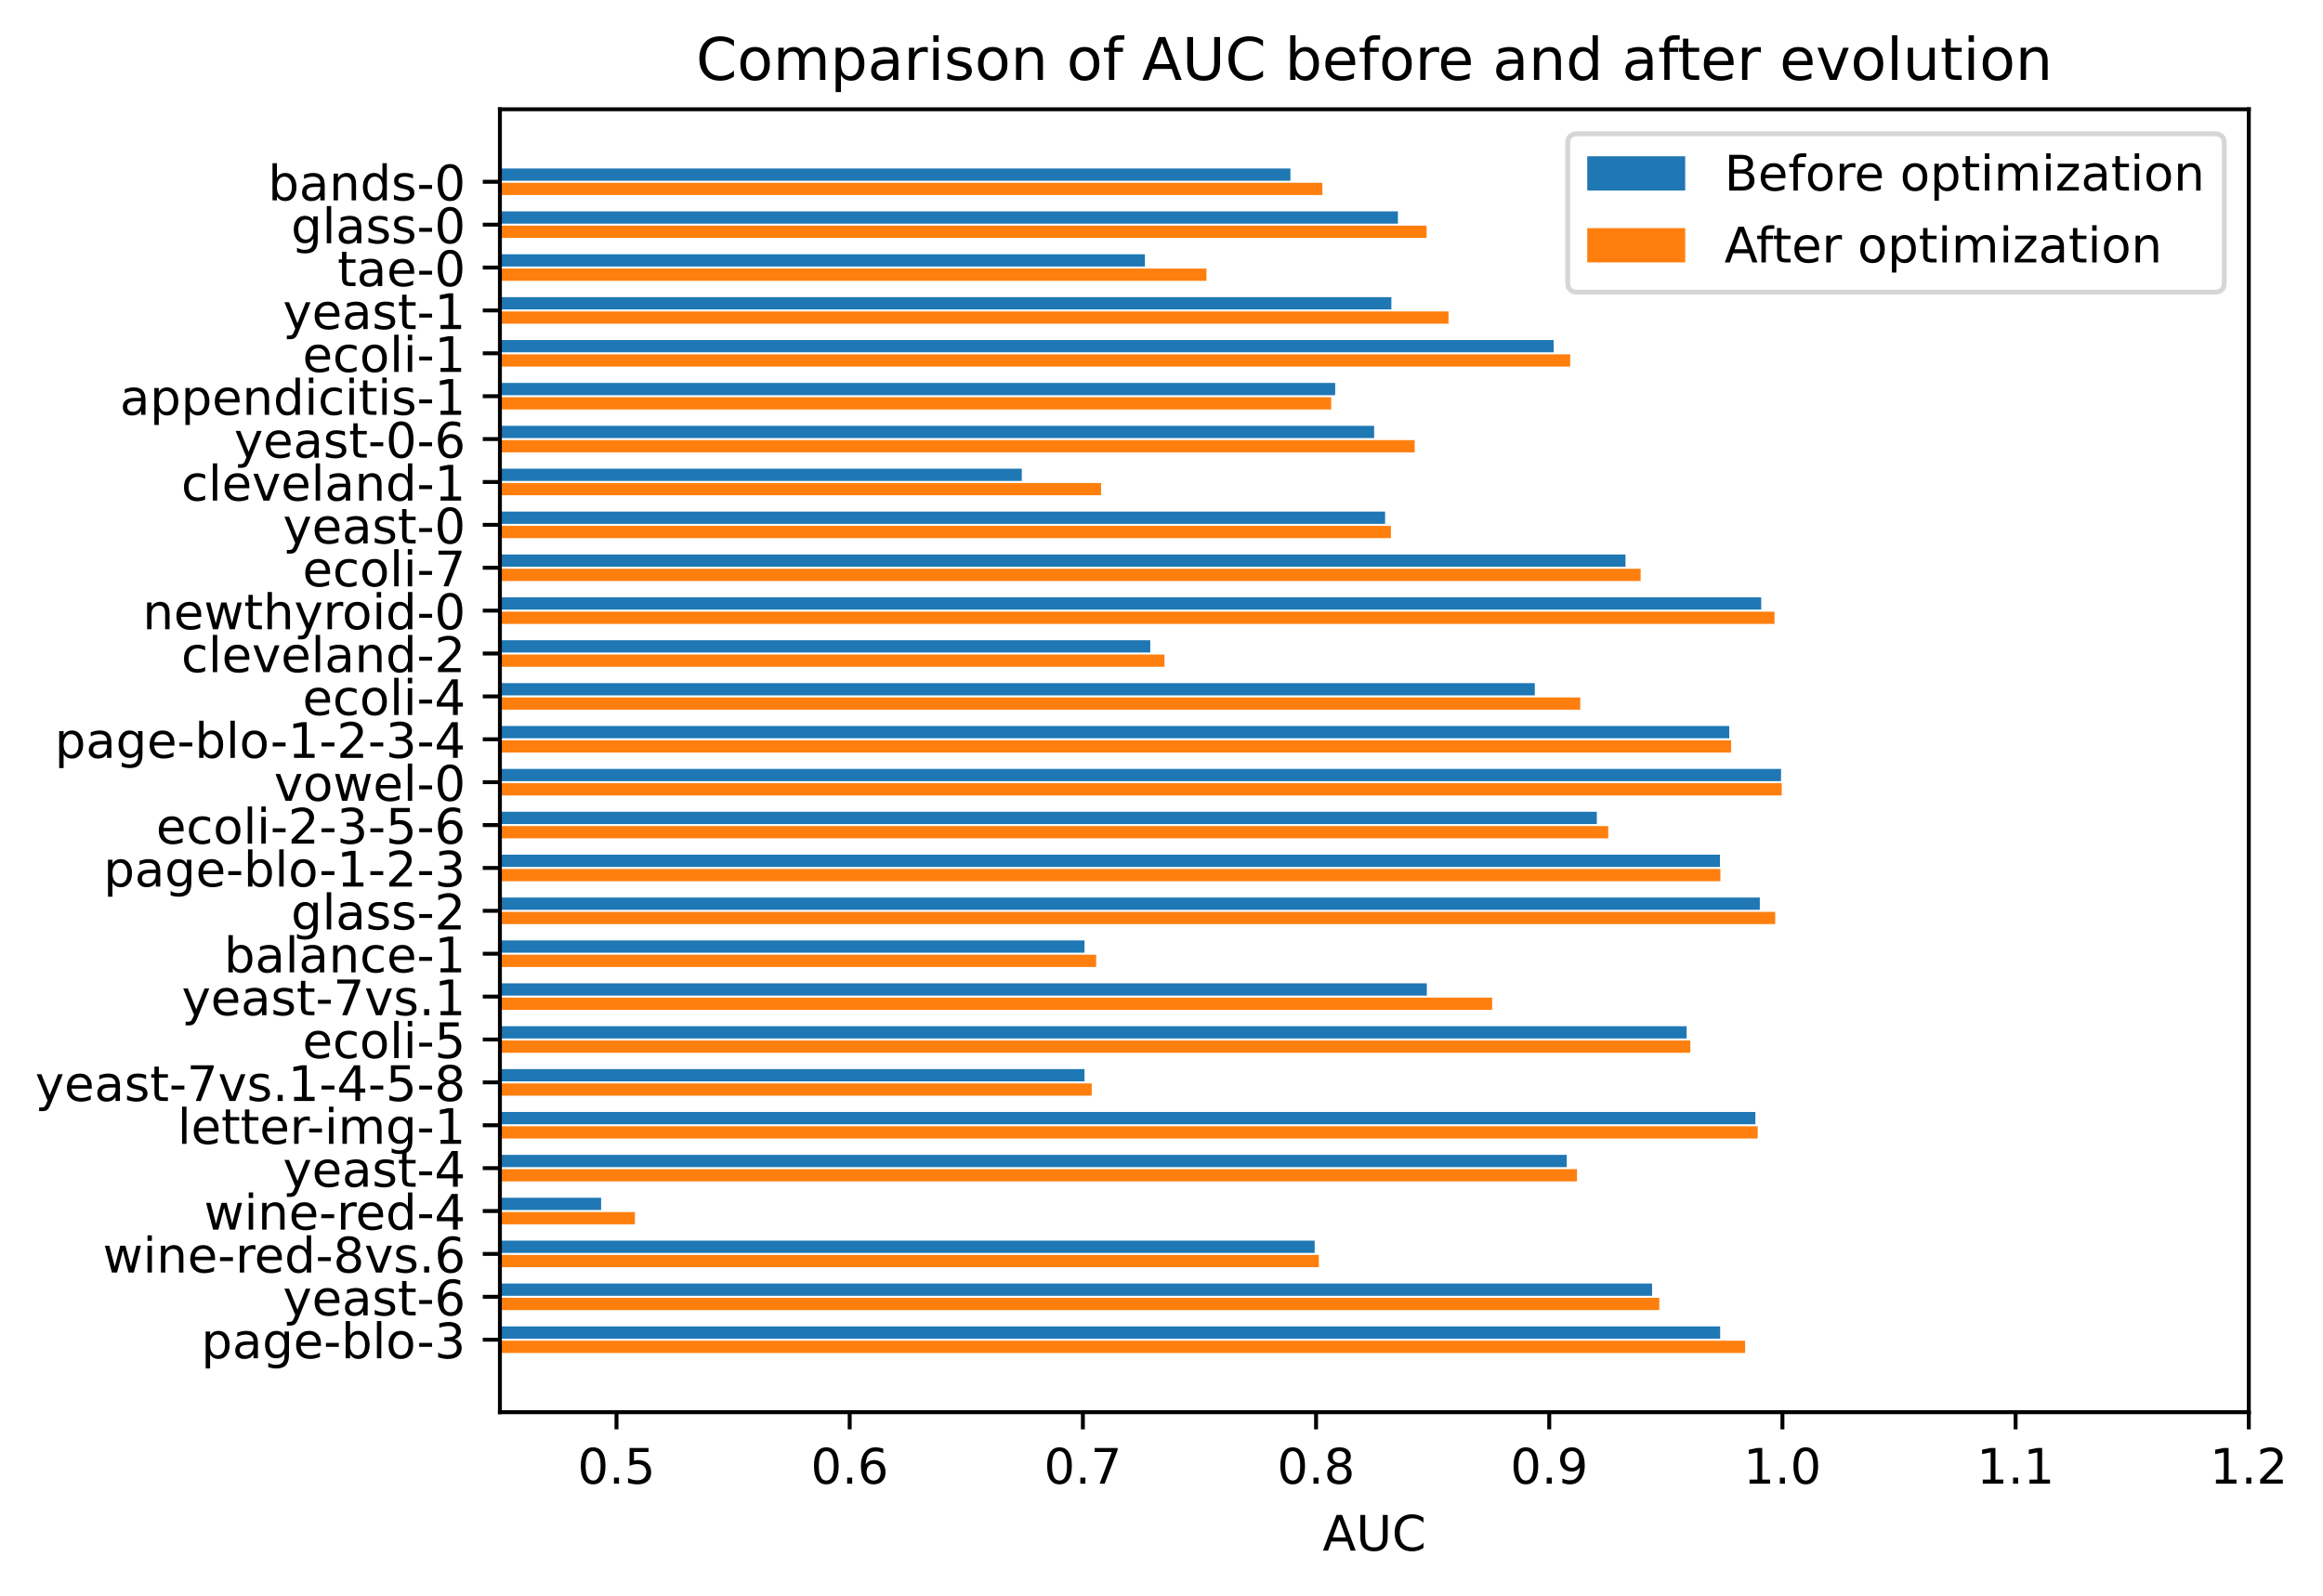 <?xml version="1.0" encoding="utf-8" standalone="no"?>
<!DOCTYPE svg PUBLIC "-//W3C//DTD SVG 1.1//EN"
  "http://www.w3.org/Graphics/SVG/1.1/DTD/svg11.dtd">
<!-- Created with matplotlib (https://matplotlib.org/) -->
<svg height="325.986pt" version="1.1" viewBox="0 0 474.351 325.986" width="474.351pt" xmlns="http://www.w3.org/2000/svg" xmlns:xlink="http://www.w3.org/1999/xlink">
 <defs>
  <style type="text/css">*{stroke-linecap:butt;stroke-linejoin:round;}</style>
 </defs>
 <g id="figure_1">
  <g id="patch_1">
   <path d="M 0 325.986 
L 474.351 325.986 
L 474.351 0 
L 0 0 
z
" style="fill:#ffffff;"/>
  </g>
  <g id="axes_1">
   <g id="patch_2">
    <path d="M 102.08 288.43 
L 459.2 288.43 
L 459.2 22.318 
L 102.08 22.318 
z
" style="fill:#ffffff;"/>
   </g>
   <g id="patch_3">
    <path clip-path="url(#p0d1f333070)" d="M -112.192 36.917 
L 263.498 36.917 
L 263.498 34.414 
L -112.192 34.414 
z
" style="fill:#1f77b4;"/>
   </g>
   <g id="patch_4">
    <path clip-path="url(#p0d1f333070)" d="M -112.192 45.676 
L 285.449 45.676 
L 285.449 43.173 
L -112.192 43.173 
z
" style="fill:#1f77b4;"/>
   </g>
   <g id="patch_5">
    <path clip-path="url(#p0d1f333070)" d="M -112.192 54.435 
L 233.786 54.435 
L 233.786 51.932 
L -112.192 51.932 
z
" style="fill:#1f77b4;"/>
   </g>
   <g id="patch_6">
    <path clip-path="url(#p0d1f333070)" d="M -112.192 63.194 
L 284.116 63.194 
L 284.116 60.692 
L -112.192 60.692 
z
" style="fill:#1f77b4;"/>
   </g>
   <g id="patch_7">
    <path clip-path="url(#p0d1f333070)" d="M -112.192 71.953 
L 317.256 71.953 
L 317.256 69.451 
L -112.192 69.451 
z
" style="fill:#1f77b4;"/>
   </g>
   <g id="patch_8">
    <path clip-path="url(#p0d1f333070)" d="M -112.192 80.713 
L 272.64 80.713 
L 272.64 78.21 
L -112.192 78.21 
z
" style="fill:#1f77b4;"/>
   </g>
   <g id="patch_9">
    <path clip-path="url(#p0d1f333070)" d="M -112.192 89.472 
L 280.592 89.472 
L 280.592 86.969 
L -112.192 86.969 
z
" style="fill:#1f77b4;"/>
   </g>
   <g id="patch_10">
    <path clip-path="url(#p0d1f333070)" d="M -112.192 98.231 
L 208.644 98.231 
L 208.644 95.728 
L -112.192 95.728 
z
" style="fill:#1f77b4;"/>
   </g>
   <g id="patch_11">
    <path clip-path="url(#p0d1f333070)" d="M -112.192 106.99 
L 282.83 106.99 
L 282.83 104.488 
L -112.192 104.488 
z
" style="fill:#1f77b4;"/>
   </g>
   <g id="patch_12">
    <path clip-path="url(#p0d1f333070)" d="M -112.192 115.749 
L 331.922 115.749 
L 331.922 113.247 
L -112.192 113.247 
z
" style="fill:#1f77b4;"/>
   </g>
   <g id="patch_13">
    <path clip-path="url(#p0d1f333070)" d="M -112.192 124.508 
L 359.635 124.508 
L 359.635 122.006 
L -112.192 122.006 
z
" style="fill:#1f77b4;"/>
   </g>
   <g id="patch_14">
    <path clip-path="url(#p0d1f333070)" d="M -112.192 133.268 
L 234.881 133.268 
L 234.881 130.765 
L -112.192 130.765 
z
" style="fill:#1f77b4;"/>
   </g>
   <g id="patch_15">
    <path clip-path="url(#p0d1f333070)" d="M -112.192 142.027 
L 313.399 142.027 
L 313.399 139.524 
L -112.192 139.524 
z
" style="fill:#1f77b4;"/>
   </g>
   <g id="patch_16">
    <path clip-path="url(#p0d1f333070)" d="M -112.192 150.786 
L 353.111 150.786 
L 353.111 148.283 
L -112.192 148.283 
z
" style="fill:#1f77b4;"/>
   </g>
   <g id="patch_17">
    <path clip-path="url(#p0d1f333070)" d="M -112.192 159.545 
L 363.682 159.545 
L 363.682 157.043 
L -112.192 157.043 
z
" style="fill:#1f77b4;"/>
   </g>
   <g id="patch_18">
    <path clip-path="url(#p0d1f333070)" d="M -112.192 168.304 
L 326.065 168.304 
L 326.065 165.802 
L -112.192 165.802 
z
" style="fill:#1f77b4;"/>
   </g>
   <g id="patch_19">
    <path clip-path="url(#p0d1f333070)" d="M -112.192 177.064 
L 351.207 177.064 
L 351.207 174.561 
L -112.192 174.561 
z
" style="fill:#1f77b4;"/>
   </g>
   <g id="patch_20">
    <path clip-path="url(#p0d1f333070)" d="M -112.192 185.823 
L 359.349 185.823 
L 359.349 183.32 
L -112.192 183.32 
z
" style="fill:#1f77b4;"/>
   </g>
   <g id="patch_21">
    <path clip-path="url(#p0d1f333070)" d="M -112.192 194.582 
L 221.453 194.582 
L 221.453 192.079 
L -112.192 192.079 
z
" style="fill:#1f77b4;"/>
   </g>
   <g id="patch_22">
    <path clip-path="url(#p0d1f333070)" d="M -112.192 203.341 
L 291.353 203.341 
L 291.353 200.838 
L -112.192 200.838 
z
" style="fill:#1f77b4;"/>
   </g>
   <g id="patch_23">
    <path clip-path="url(#p0d1f333070)" d="M -112.192 212.1 
L 344.398 212.1 
L 344.398 209.598 
L -112.192 209.598 
z
" style="fill:#1f77b4;"/>
   </g>
   <g id="patch_24">
    <path clip-path="url(#p0d1f333070)" d="M -112.192 220.859 
L 221.453 220.859 
L 221.453 218.357 
L -112.192 218.357 
z
" style="fill:#1f77b4;"/>
   </g>
   <g id="patch_25">
    <path clip-path="url(#p0d1f333070)" d="M -112.192 229.619 
L 358.444 229.619 
L 358.444 227.116 
L -112.192 227.116 
z
" style="fill:#1f77b4;"/>
   </g>
   <g id="patch_26">
    <path clip-path="url(#p0d1f333070)" d="M -112.192 238.378 
L 319.923 238.378 
L 319.923 235.875 
L -112.192 235.875 
z
" style="fill:#1f77b4;"/>
   </g>
   <g id="patch_27">
    <path clip-path="url(#p0d1f333070)" d="M -112.192 247.137 
L 122.745 247.137 
L 122.745 244.634 
L -112.192 244.634 
z
" style="fill:#1f77b4;"/>
   </g>
   <g id="patch_28">
    <path clip-path="url(#p0d1f333070)" d="M -112.192 255.896 
L 268.45 255.896 
L 268.45 253.393 
L -112.192 253.393 
z
" style="fill:#1f77b4;"/>
   </g>
   <g id="patch_29">
    <path clip-path="url(#p0d1f333070)" d="M -112.192 264.655 
L 337.35 264.655 
L 337.35 262.153 
L -112.192 262.153 
z
" style="fill:#1f77b4;"/>
   </g>
   <g id="patch_30">
    <path clip-path="url(#p0d1f333070)" d="M -112.192 273.414 
L 351.254 273.414 
L 351.254 270.912 
L -112.192 270.912 
z
" style="fill:#1f77b4;"/>
   </g>
   <g id="patch_31">
    <path clip-path="url(#p0d1f333070)" d="M -112.192 39.836 
L 270.021 39.836 
L 270.021 37.334 
L -112.192 37.334 
z
" style="fill:#ff7f0e;"/>
   </g>
   <g id="patch_32">
    <path clip-path="url(#p0d1f333070)" d="M -112.192 48.596 
L 291.306 48.596 
L 291.306 46.093 
L -112.192 46.093 
z
" style="fill:#ff7f0e;"/>
   </g>
   <g id="patch_33">
    <path clip-path="url(#p0d1f333070)" d="M -112.192 57.355 
L 246.356 57.355 
L 246.356 54.852 
L -112.192 54.852 
z
" style="fill:#ff7f0e;"/>
   </g>
   <g id="patch_34">
    <path clip-path="url(#p0d1f333070)" d="M -112.192 66.114 
L 295.782 66.114 
L 295.782 63.611 
L -112.192 63.611 
z
" style="fill:#ff7f0e;"/>
   </g>
   <g id="patch_35">
    <path clip-path="url(#p0d1f333070)" d="M -112.192 74.873 
L 320.637 74.873 
L 320.637 72.371 
L -112.192 72.371 
z
" style="fill:#ff7f0e;"/>
   </g>
   <g id="patch_36">
    <path clip-path="url(#p0d1f333070)" d="M -112.192 83.632 
L 271.831 83.632 
L 271.831 81.13 
L -112.192 81.13 
z
" style="fill:#ff7f0e;"/>
   </g>
   <g id="patch_37">
    <path clip-path="url(#p0d1f333070)" d="M -112.192 92.392 
L 288.877 92.392 
L 288.877 89.889 
L -112.192 89.889 
z
" style="fill:#ff7f0e;"/>
   </g>
   <g id="patch_38">
    <path clip-path="url(#p0d1f333070)" d="M -112.192 101.151 
L 224.834 101.151 
L 224.834 98.648 
L -112.192 98.648 
z
" style="fill:#ff7f0e;"/>
   </g>
   <g id="patch_39">
    <path clip-path="url(#p0d1f333070)" d="M -112.192 109.91 
L 284.02 109.91 
L 284.02 107.407 
L -112.192 107.407 
z
" style="fill:#ff7f0e;"/>
   </g>
   <g id="patch_40">
    <path clip-path="url(#p0d1f333070)" d="M -112.192 118.669 
L 335.017 118.669 
L 335.017 116.166 
L -112.192 116.166 
z
" style="fill:#ff7f0e;"/>
   </g>
   <g id="patch_41">
    <path clip-path="url(#p0d1f333070)" d="M -112.192 127.428 
L 362.349 127.428 
L 362.349 124.926 
L -112.192 124.926 
z
" style="fill:#ff7f0e;"/>
   </g>
   <g id="patch_42">
    <path clip-path="url(#p0d1f333070)" d="M -112.192 136.187 
L 237.785 136.187 
L 237.785 133.685 
L -112.192 133.685 
z
" style="fill:#ff7f0e;"/>
   </g>
   <g id="patch_43">
    <path clip-path="url(#p0d1f333070)" d="M -112.192 144.947 
L 322.685 144.947 
L 322.685 142.444 
L -112.192 142.444 
z
" style="fill:#ff7f0e;"/>
   </g>
   <g id="patch_44">
    <path clip-path="url(#p0d1f333070)" d="M -112.192 153.706 
L 353.492 153.706 
L 353.492 151.203 
L -112.192 151.203 
z
" style="fill:#ff7f0e;"/>
   </g>
   <g id="patch_45">
    <path clip-path="url(#p0d1f333070)" d="M -112.192 162.465 
L 363.825 162.465 
L 363.825 159.962 
L -112.192 159.962 
z
" style="fill:#ff7f0e;"/>
   </g>
   <g id="patch_46">
    <path clip-path="url(#p0d1f333070)" d="M -112.192 171.224 
L 328.399 171.224 
L 328.399 168.721 
L -112.192 168.721 
z
" style="fill:#ff7f0e;"/>
   </g>
   <g id="patch_47">
    <path clip-path="url(#p0d1f333070)" d="M -112.192 179.983 
L 351.302 179.983 
L 351.302 177.481 
L -112.192 177.481 
z
" style="fill:#ff7f0e;"/>
   </g>
   <g id="patch_48">
    <path clip-path="url(#p0d1f333070)" d="M -112.192 188.742 
L 362.492 188.742 
L 362.492 186.24 
L -112.192 186.24 
z
" style="fill:#ff7f0e;"/>
   </g>
   <g id="patch_49">
    <path clip-path="url(#p0d1f333070)" d="M -112.192 197.502 
L 223.834 197.502 
L 223.834 194.999 
L -112.192 194.999 
z
" style="fill:#ff7f0e;"/>
   </g>
   <g id="patch_50">
    <path clip-path="url(#p0d1f333070)" d="M -112.192 206.261 
L 304.686 206.261 
L 304.686 203.758 
L -112.192 203.758 
z
" style="fill:#ff7f0e;"/>
   </g>
   <g id="patch_51">
    <path clip-path="url(#p0d1f333070)" d="M -112.192 215.02 
L 345.159 215.02 
L 345.159 212.517 
L -112.192 212.517 
z
" style="fill:#ff7f0e;"/>
   </g>
   <g id="patch_52">
    <path clip-path="url(#p0d1f333070)" d="M -112.192 223.779 
L 222.929 223.779 
L 222.929 221.276 
L -112.192 221.276 
z
" style="fill:#ff7f0e;"/>
   </g>
   <g id="patch_53">
    <path clip-path="url(#p0d1f333070)" d="M -112.192 232.538 
L 358.92 232.538 
L 358.92 230.036 
L -112.192 230.036 
z
" style="fill:#ff7f0e;"/>
   </g>
   <g id="patch_54">
    <path clip-path="url(#p0d1f333070)" d="M -112.192 241.297 
L 322.018 241.297 
L 322.018 238.795 
L -112.192 238.795 
z
" style="fill:#ff7f0e;"/>
   </g>
   <g id="patch_55">
    <path clip-path="url(#p0d1f333070)" d="M -112.192 250.057 
L 129.649 250.057 
L 129.649 247.554 
L -112.192 247.554 
z
" style="fill:#ff7f0e;"/>
   </g>
   <g id="patch_56">
    <path clip-path="url(#p0d1f333070)" d="M -112.192 258.816 
L 269.307 258.816 
L 269.307 256.313 
L -112.192 256.313 
z
" style="fill:#ff7f0e;"/>
   </g>
   <g id="patch_57">
    <path clip-path="url(#p0d1f333070)" d="M -112.192 267.575 
L 338.826 267.575 
L 338.826 265.072 
L -112.192 265.072 
z
" style="fill:#ff7f0e;"/>
   </g>
   <g id="patch_58">
    <path clip-path="url(#p0d1f333070)" d="M -112.192 276.334 
L 356.349 276.334 
L 356.349 273.832 
L -112.192 273.832 
z
" style="fill:#ff7f0e;"/>
   </g>
   <g id="matplotlib.axis_1">
    <g id="xtick_1">
     <g id="line2d_1">
      <defs>
       <path d="M 0 0 
L 0 3.5 
" id="m54d4c15b5e" style="stroke:#000000;stroke-width:0.8;"/>
      </defs>
      <g>
       <use style="stroke:#000000;stroke-width:0.8;" x="125.888" xlink:href="#m54d4c15b5e" y="288.43"/>
      </g>
     </g>
     <g id="text_1">
      <!-- 0.5 -->
      <g transform="translate(117.936 303.029)scale(0.1 -0.1)">
       <defs>
        <path d="M 31.781 66.406 
Q 24.172 66.406 20.328 58.906 
Q 16.5 51.422 16.5 36.375 
Q 16.5 21.391 20.328 13.891 
Q 24.172 6.391 31.781 6.391 
Q 39.453 6.391 43.281 13.891 
Q 47.125 21.391 47.125 36.375 
Q 47.125 51.422 43.281 58.906 
Q 39.453 66.406 31.781 66.406 
z
M 31.781 74.219 
Q 44.047 74.219 50.516 64.516 
Q 56.984 54.828 56.984 36.375 
Q 56.984 17.969 50.516 8.266 
Q 44.047 -1.422 31.781 -1.422 
Q 19.531 -1.422 13.062 8.266 
Q 6.594 17.969 6.594 36.375 
Q 6.594 54.828 13.062 64.516 
Q 19.531 74.219 31.781 74.219 
z
" id="DejaVuSans-48"/>
        <path d="M 10.688 12.406 
L 21 12.406 
L 21 0 
L 10.688 0 
z
" id="DejaVuSans-46"/>
        <path d="M 10.797 72.906 
L 49.516 72.906 
L 49.516 64.594 
L 19.828 64.594 
L 19.828 46.734 
Q 21.969 47.469 24.109 47.828 
Q 26.266 48.188 28.422 48.188 
Q 40.625 48.188 47.75 41.5 
Q 54.891 34.812 54.891 23.391 
Q 54.891 11.625 47.562 5.094 
Q 40.234 -1.422 26.906 -1.422 
Q 22.312 -1.422 17.547 -0.641 
Q 12.797 0.141 7.719 1.703 
L 7.719 11.625 
Q 12.109 9.234 16.797 8.062 
Q 21.484 6.891 26.703 6.891 
Q 35.156 6.891 40.078 11.328 
Q 45.016 15.766 45.016 23.391 
Q 45.016 31 40.078 35.438 
Q 35.156 39.891 26.703 39.891 
Q 22.75 39.891 18.812 39.016 
Q 14.891 38.141 10.797 36.281 
z
" id="DejaVuSans-53"/>
       </defs>
       <use xlink:href="#DejaVuSans-48"/>
       <use x="63.623" xlink:href="#DejaVuSans-46"/>
       <use x="95.41" xlink:href="#DejaVuSans-53"/>
      </g>
     </g>
    </g>
    <g id="xtick_2">
     <g id="line2d_2">
      <g>
       <use style="stroke:#000000;stroke-width:0.8;" x="173.504" xlink:href="#m54d4c15b5e" y="288.43"/>
      </g>
     </g>
     <g id="text_2">
      <!-- 0.6 -->
      <g transform="translate(165.552 303.029)scale(0.1 -0.1)">
       <defs>
        <path d="M 33.016 40.375 
Q 26.375 40.375 22.484 35.828 
Q 18.609 31.297 18.609 23.391 
Q 18.609 15.531 22.484 10.953 
Q 26.375 6.391 33.016 6.391 
Q 39.656 6.391 43.531 10.953 
Q 47.406 15.531 47.406 23.391 
Q 47.406 31.297 43.531 35.828 
Q 39.656 40.375 33.016 40.375 
z
M 52.594 71.297 
L 52.594 62.312 
Q 48.875 64.062 45.094 64.984 
Q 41.312 65.922 37.594 65.922 
Q 27.828 65.922 22.672 59.328 
Q 17.531 52.734 16.797 39.406 
Q 19.672 43.656 24.016 45.922 
Q 28.375 48.188 33.594 48.188 
Q 44.578 48.188 50.953 41.516 
Q 57.328 34.859 57.328 23.391 
Q 57.328 12.156 50.688 5.359 
Q 44.047 -1.422 33.016 -1.422 
Q 20.359 -1.422 13.672 8.266 
Q 6.984 17.969 6.984 36.375 
Q 6.984 53.656 15.188 63.938 
Q 23.391 74.219 37.203 74.219 
Q 40.922 74.219 44.703 73.484 
Q 48.484 72.75 52.594 71.297 
z
" id="DejaVuSans-54"/>
       </defs>
       <use xlink:href="#DejaVuSans-48"/>
       <use x="63.623" xlink:href="#DejaVuSans-46"/>
       <use x="95.41" xlink:href="#DejaVuSans-54"/>
      </g>
     </g>
    </g>
    <g id="xtick_3">
     <g id="line2d_3">
      <g>
       <use style="stroke:#000000;stroke-width:0.8;" x="221.12" xlink:href="#m54d4c15b5e" y="288.43"/>
      </g>
     </g>
     <g id="text_3">
      <!-- 0.7 -->
      <g transform="translate(213.168 303.029)scale(0.1 -0.1)">
       <defs>
        <path d="M 8.203 72.906 
L 55.078 72.906 
L 55.078 68.703 
L 28.609 0 
L 18.312 0 
L 43.219 64.594 
L 8.203 64.594 
z
" id="DejaVuSans-55"/>
       </defs>
       <use xlink:href="#DejaVuSans-48"/>
       <use x="63.623" xlink:href="#DejaVuSans-46"/>
       <use x="95.41" xlink:href="#DejaVuSans-55"/>
      </g>
     </g>
    </g>
    <g id="xtick_4">
     <g id="line2d_4">
      <g>
       <use style="stroke:#000000;stroke-width:0.8;" x="268.736" xlink:href="#m54d4c15b5e" y="288.43"/>
      </g>
     </g>
     <g id="text_4">
      <!-- 0.8 -->
      <g transform="translate(260.784 303.029)scale(0.1 -0.1)">
       <defs>
        <path d="M 31.781 34.625 
Q 24.75 34.625 20.719 30.859 
Q 16.703 27.094 16.703 20.516 
Q 16.703 13.922 20.719 10.156 
Q 24.75 6.391 31.781 6.391 
Q 38.812 6.391 42.859 10.172 
Q 46.922 13.969 46.922 20.516 
Q 46.922 27.094 42.891 30.859 
Q 38.875 34.625 31.781 34.625 
z
M 21.922 38.812 
Q 15.578 40.375 12.031 44.719 
Q 8.5 49.078 8.5 55.328 
Q 8.5 64.062 14.719 69.141 
Q 20.953 74.219 31.781 74.219 
Q 42.672 74.219 48.875 69.141 
Q 55.078 64.062 55.078 55.328 
Q 55.078 49.078 51.531 44.719 
Q 48 40.375 41.703 38.812 
Q 48.828 37.156 52.797 32.312 
Q 56.781 27.484 56.781 20.516 
Q 56.781 9.906 50.312 4.234 
Q 43.844 -1.422 31.781 -1.422 
Q 19.734 -1.422 13.25 4.234 
Q 6.781 9.906 6.781 20.516 
Q 6.781 27.484 10.781 32.312 
Q 14.797 37.156 21.922 38.812 
z
M 18.312 54.391 
Q 18.312 48.734 21.844 45.562 
Q 25.391 42.391 31.781 42.391 
Q 38.141 42.391 41.719 45.562 
Q 45.312 48.734 45.312 54.391 
Q 45.312 60.062 41.719 63.234 
Q 38.141 66.406 31.781 66.406 
Q 25.391 66.406 21.844 63.234 
Q 18.312 60.062 18.312 54.391 
z
" id="DejaVuSans-56"/>
       </defs>
       <use xlink:href="#DejaVuSans-48"/>
       <use x="63.623" xlink:href="#DejaVuSans-46"/>
       <use x="95.41" xlink:href="#DejaVuSans-56"/>
      </g>
     </g>
    </g>
    <g id="xtick_5">
     <g id="line2d_5">
      <g>
       <use style="stroke:#000000;stroke-width:0.8;" x="316.352" xlink:href="#m54d4c15b5e" y="288.43"/>
      </g>
     </g>
     <g id="text_5">
      <!-- 0.9 -->
      <g transform="translate(308.4 303.029)scale(0.1 -0.1)">
       <defs>
        <path d="M 10.984 1.516 
L 10.984 10.5 
Q 14.703 8.734 18.5 7.812 
Q 22.312 6.891 25.984 6.891 
Q 35.75 6.891 40.891 13.453 
Q 46.047 20.016 46.781 33.406 
Q 43.953 29.203 39.594 26.953 
Q 35.25 24.703 29.984 24.703 
Q 19.047 24.703 12.672 31.312 
Q 6.297 37.938 6.297 49.422 
Q 6.297 60.641 12.938 67.422 
Q 19.578 74.219 30.609 74.219 
Q 43.266 74.219 49.922 64.516 
Q 56.594 54.828 56.594 36.375 
Q 56.594 19.141 48.406 8.859 
Q 40.234 -1.422 26.422 -1.422 
Q 22.703 -1.422 18.891 -0.688 
Q 15.094 0.047 10.984 1.516 
z
M 30.609 32.422 
Q 37.25 32.422 41.125 36.953 
Q 45.016 41.5 45.016 49.422 
Q 45.016 57.281 41.125 61.844 
Q 37.25 66.406 30.609 66.406 
Q 23.969 66.406 20.094 61.844 
Q 16.219 57.281 16.219 49.422 
Q 16.219 41.5 20.094 36.953 
Q 23.969 32.422 30.609 32.422 
z
" id="DejaVuSans-57"/>
       </defs>
       <use xlink:href="#DejaVuSans-48"/>
       <use x="63.623" xlink:href="#DejaVuSans-46"/>
       <use x="95.41" xlink:href="#DejaVuSans-57"/>
      </g>
     </g>
    </g>
    <g id="xtick_6">
     <g id="line2d_6">
      <g>
       <use style="stroke:#000000;stroke-width:0.8;" x="363.968" xlink:href="#m54d4c15b5e" y="288.43"/>
      </g>
     </g>
     <g id="text_6">
      <!-- 1.0 -->
      <g transform="translate(356.016 303.029)scale(0.1 -0.1)">
       <defs>
        <path d="M 12.406 8.297 
L 28.516 8.297 
L 28.516 63.922 
L 10.984 60.406 
L 10.984 69.391 
L 28.422 72.906 
L 38.281 72.906 
L 38.281 8.297 
L 54.391 8.297 
L 54.391 0 
L 12.406 0 
z
" id="DejaVuSans-49"/>
       </defs>
       <use xlink:href="#DejaVuSans-49"/>
       <use x="63.623" xlink:href="#DejaVuSans-46"/>
       <use x="95.41" xlink:href="#DejaVuSans-48"/>
      </g>
     </g>
    </g>
    <g id="xtick_7">
     <g id="line2d_7">
      <g>
       <use style="stroke:#000000;stroke-width:0.8;" x="411.584" xlink:href="#m54d4c15b5e" y="288.43"/>
      </g>
     </g>
     <g id="text_7">
      <!-- 1.1 -->
      <g transform="translate(403.632 303.029)scale(0.1 -0.1)">
       <use xlink:href="#DejaVuSans-49"/>
       <use x="63.623" xlink:href="#DejaVuSans-46"/>
       <use x="95.41" xlink:href="#DejaVuSans-49"/>
      </g>
     </g>
    </g>
    <g id="xtick_8">
     <g id="line2d_8">
      <g>
       <use style="stroke:#000000;stroke-width:0.8;" x="459.2" xlink:href="#m54d4c15b5e" y="288.43"/>
      </g>
     </g>
     <g id="text_8">
      <!-- 1.2 -->
      <g transform="translate(451.248 303.029)scale(0.1 -0.1)">
       <defs>
        <path d="M 19.188 8.297 
L 53.609 8.297 
L 53.609 0 
L 7.328 0 
L 7.328 8.297 
Q 12.938 14.109 22.625 23.891 
Q 32.328 33.688 34.812 36.531 
Q 39.547 41.844 41.422 45.531 
Q 43.312 49.219 43.312 52.781 
Q 43.312 58.594 39.234 62.25 
Q 35.156 65.922 28.609 65.922 
Q 23.969 65.922 18.812 64.312 
Q 13.672 62.703 7.812 59.422 
L 7.812 69.391 
Q 13.766 71.781 18.938 73 
Q 24.125 74.219 28.422 74.219 
Q 39.75 74.219 46.484 68.547 
Q 53.219 62.891 53.219 53.422 
Q 53.219 48.922 51.531 44.891 
Q 49.859 40.875 45.406 35.406 
Q 44.188 33.984 37.641 27.219 
Q 31.109 20.453 19.188 8.297 
z
" id="DejaVuSans-50"/>
       </defs>
       <use xlink:href="#DejaVuSans-49"/>
       <use x="63.623" xlink:href="#DejaVuSans-46"/>
       <use x="95.41" xlink:href="#DejaVuSans-50"/>
      </g>
     </g>
    </g>
    <g id="text_9">
     <!-- AUC -->
     <g transform="translate(270.069 316.707)scale(0.1 -0.1)">
      <defs>
       <path d="M 34.188 63.188 
L 20.797 26.906 
L 47.609 26.906 
z
M 28.609 72.906 
L 39.797 72.906 
L 67.578 0 
L 57.328 0 
L 50.688 18.703 
L 17.828 18.703 
L 11.188 0 
L 0.781 0 
z
" id="DejaVuSans-65"/>
       <path d="M 8.688 72.906 
L 18.609 72.906 
L 18.609 28.609 
Q 18.609 16.891 22.844 11.734 
Q 27.094 6.594 36.625 6.594 
Q 46.094 6.594 50.344 11.734 
Q 54.594 16.891 54.594 28.609 
L 54.594 72.906 
L 64.5 72.906 
L 64.5 27.391 
Q 64.5 13.141 57.438 5.859 
Q 50.391 -1.422 36.625 -1.422 
Q 22.797 -1.422 15.734 5.859 
Q 8.688 13.141 8.688 27.391 
z
" id="DejaVuSans-85"/>
       <path d="M 64.406 67.281 
L 64.406 56.891 
Q 59.422 61.531 53.781 63.812 
Q 48.141 66.109 41.797 66.109 
Q 29.297 66.109 22.656 58.469 
Q 16.016 50.828 16.016 36.375 
Q 16.016 21.969 22.656 14.328 
Q 29.297 6.688 41.797 6.688 
Q 48.141 6.688 53.781 8.984 
Q 59.422 11.281 64.406 15.922 
L 64.406 5.609 
Q 59.234 2.094 53.438 0.328 
Q 47.656 -1.422 41.219 -1.422 
Q 24.656 -1.422 15.125 8.703 
Q 5.609 18.844 5.609 36.375 
Q 5.609 53.953 15.125 64.078 
Q 24.656 74.219 41.219 74.219 
Q 47.75 74.219 53.531 72.484 
Q 59.328 70.75 64.406 67.281 
z
" id="DejaVuSans-67"/>
      </defs>
      <use xlink:href="#DejaVuSans-65"/>
      <use x="68.408" xlink:href="#DejaVuSans-85"/>
      <use x="141.602" xlink:href="#DejaVuSans-67"/>
     </g>
    </g>
   </g>
   <g id="matplotlib.axis_2">
    <g id="ytick_1">
     <g id="line2d_9">
      <defs>
       <path d="M 0 0 
L -3.5 0 
" id="m0aa0fb27ec" style="stroke:#000000;stroke-width:0.8;"/>
      </defs>
      <g>
       <use style="stroke:#000000;stroke-width:0.8;" x="102.08" xlink:href="#m0aa0fb27ec" y="37.125"/>
      </g>
     </g>
     <g id="text_10">
      <!-- bands-0 -->
      <g transform="translate(54.737 40.925)scale(0.1 -0.1)">
       <defs>
        <path d="M 48.688 27.297 
Q 48.688 37.203 44.609 42.844 
Q 40.531 48.484 33.406 48.484 
Q 26.266 48.484 22.188 42.844 
Q 18.109 37.203 18.109 27.297 
Q 18.109 17.391 22.188 11.75 
Q 26.266 6.109 33.406 6.109 
Q 40.531 6.109 44.609 11.75 
Q 48.688 17.391 48.688 27.297 
z
M 18.109 46.391 
Q 20.953 51.266 25.266 53.625 
Q 29.594 56 35.594 56 
Q 45.562 56 51.781 48.094 
Q 58.016 40.188 58.016 27.297 
Q 58.016 14.406 51.781 6.484 
Q 45.562 -1.422 35.594 -1.422 
Q 29.594 -1.422 25.266 0.953 
Q 20.953 3.328 18.109 8.203 
L 18.109 0 
L 9.078 0 
L 9.078 75.984 
L 18.109 75.984 
z
" id="DejaVuSans-98"/>
        <path d="M 34.281 27.484 
Q 23.391 27.484 19.188 25 
Q 14.984 22.516 14.984 16.5 
Q 14.984 11.719 18.141 8.906 
Q 21.297 6.109 26.703 6.109 
Q 34.188 6.109 38.703 11.406 
Q 43.219 16.703 43.219 25.484 
L 43.219 27.484 
z
M 52.203 31.203 
L 52.203 0 
L 43.219 0 
L 43.219 8.297 
Q 40.141 3.328 35.547 0.953 
Q 30.953 -1.422 24.312 -1.422 
Q 15.922 -1.422 10.953 3.297 
Q 6 8.016 6 15.922 
Q 6 25.141 12.172 29.828 
Q 18.359 34.516 30.609 34.516 
L 43.219 34.516 
L 43.219 35.406 
Q 43.219 41.609 39.141 45 
Q 35.062 48.391 27.688 48.391 
Q 23 48.391 18.547 47.266 
Q 14.109 46.141 10.016 43.891 
L 10.016 52.203 
Q 14.938 54.109 19.578 55.047 
Q 24.219 56 28.609 56 
Q 40.484 56 46.344 49.844 
Q 52.203 43.703 52.203 31.203 
z
" id="DejaVuSans-97"/>
        <path d="M 54.891 33.016 
L 54.891 0 
L 45.906 0 
L 45.906 32.719 
Q 45.906 40.484 42.875 44.328 
Q 39.844 48.188 33.797 48.188 
Q 26.516 48.188 22.312 43.547 
Q 18.109 38.922 18.109 30.906 
L 18.109 0 
L 9.078 0 
L 9.078 54.688 
L 18.109 54.688 
L 18.109 46.188 
Q 21.344 51.125 25.703 53.562 
Q 30.078 56 35.797 56 
Q 45.219 56 50.047 50.172 
Q 54.891 44.344 54.891 33.016 
z
" id="DejaVuSans-110"/>
        <path d="M 45.406 46.391 
L 45.406 75.984 
L 54.391 75.984 
L 54.391 0 
L 45.406 0 
L 45.406 8.203 
Q 42.578 3.328 38.25 0.953 
Q 33.938 -1.422 27.875 -1.422 
Q 17.969 -1.422 11.734 6.484 
Q 5.516 14.406 5.516 27.297 
Q 5.516 40.188 11.734 48.094 
Q 17.969 56 27.875 56 
Q 33.938 56 38.25 53.625 
Q 42.578 51.266 45.406 46.391 
z
M 14.797 27.297 
Q 14.797 17.391 18.875 11.75 
Q 22.953 6.109 30.078 6.109 
Q 37.203 6.109 41.297 11.75 
Q 45.406 17.391 45.406 27.297 
Q 45.406 37.203 41.297 42.844 
Q 37.203 48.484 30.078 48.484 
Q 22.953 48.484 18.875 42.844 
Q 14.797 37.203 14.797 27.297 
z
" id="DejaVuSans-100"/>
        <path d="M 44.281 53.078 
L 44.281 44.578 
Q 40.484 46.531 36.375 47.5 
Q 32.281 48.484 27.875 48.484 
Q 21.188 48.484 17.844 46.438 
Q 14.5 44.391 14.5 40.281 
Q 14.5 37.156 16.891 35.375 
Q 19.281 33.594 26.516 31.984 
L 29.594 31.297 
Q 39.156 29.25 43.188 25.516 
Q 47.219 21.781 47.219 15.094 
Q 47.219 7.469 41.188 3.016 
Q 35.156 -1.422 24.609 -1.422 
Q 20.219 -1.422 15.453 -0.562 
Q 10.688 0.297 5.422 2 
L 5.422 11.281 
Q 10.406 8.688 15.234 7.391 
Q 20.062 6.109 24.812 6.109 
Q 31.156 6.109 34.562 8.281 
Q 37.984 10.453 37.984 14.406 
Q 37.984 18.062 35.516 20.016 
Q 33.062 21.969 24.703 23.781 
L 21.578 24.516 
Q 13.234 26.266 9.516 29.906 
Q 5.812 33.547 5.812 39.891 
Q 5.812 47.609 11.281 51.797 
Q 16.75 56 26.812 56 
Q 31.781 56 36.172 55.266 
Q 40.578 54.547 44.281 53.078 
z
" id="DejaVuSans-115"/>
        <path d="M 4.891 31.391 
L 31.203 31.391 
L 31.203 23.391 
L 4.891 23.391 
z
" id="DejaVuSans-45"/>
       </defs>
       <use xlink:href="#DejaVuSans-98"/>
       <use x="63.477" xlink:href="#DejaVuSans-97"/>
       <use x="124.756" xlink:href="#DejaVuSans-110"/>
       <use x="188.135" xlink:href="#DejaVuSans-100"/>
       <use x="251.611" xlink:href="#DejaVuSans-115"/>
       <use x="303.711" xlink:href="#DejaVuSans-45"/>
       <use x="339.795" xlink:href="#DejaVuSans-48"/>
      </g>
     </g>
    </g>
    <g id="ytick_2">
     <g id="line2d_10">
      <g>
       <use style="stroke:#000000;stroke-width:0.8;" x="102.08" xlink:href="#m0aa0fb27ec" y="45.884"/>
      </g>
     </g>
     <g id="text_11">
      <!-- glass-0 -->
      <g transform="translate(59.436 49.684)scale(0.1 -0.1)">
       <defs>
        <path d="M 45.406 27.984 
Q 45.406 37.75 41.375 43.109 
Q 37.359 48.484 30.078 48.484 
Q 22.859 48.484 18.828 43.109 
Q 14.797 37.75 14.797 27.984 
Q 14.797 18.266 18.828 12.891 
Q 22.859 7.516 30.078 7.516 
Q 37.359 7.516 41.375 12.891 
Q 45.406 18.266 45.406 27.984 
z
M 54.391 6.781 
Q 54.391 -7.172 48.188 -13.984 
Q 42 -20.797 29.203 -20.797 
Q 24.469 -20.797 20.266 -20.094 
Q 16.062 -19.391 12.109 -17.922 
L 12.109 -9.188 
Q 16.062 -11.328 19.922 -12.344 
Q 23.781 -13.375 27.781 -13.375 
Q 36.625 -13.375 41.016 -8.766 
Q 45.406 -4.156 45.406 5.172 
L 45.406 9.625 
Q 42.625 4.781 38.281 2.391 
Q 33.938 0 27.875 0 
Q 17.828 0 11.672 7.656 
Q 5.516 15.328 5.516 27.984 
Q 5.516 40.672 11.672 48.328 
Q 17.828 56 27.875 56 
Q 33.938 56 38.281 53.609 
Q 42.625 51.219 45.406 46.391 
L 45.406 54.688 
L 54.391 54.688 
z
" id="DejaVuSans-103"/>
        <path d="M 9.422 75.984 
L 18.406 75.984 
L 18.406 0 
L 9.422 0 
z
" id="DejaVuSans-108"/>
       </defs>
       <use xlink:href="#DejaVuSans-103"/>
       <use x="63.477" xlink:href="#DejaVuSans-108"/>
       <use x="91.26" xlink:href="#DejaVuSans-97"/>
       <use x="152.539" xlink:href="#DejaVuSans-115"/>
       <use x="204.639" xlink:href="#DejaVuSans-115"/>
       <use x="256.738" xlink:href="#DejaVuSans-45"/>
       <use x="292.822" xlink:href="#DejaVuSans-48"/>
      </g>
     </g>
    </g>
    <g id="ytick_3">
     <g id="line2d_11">
      <g>
       <use style="stroke:#000000;stroke-width:0.8;" x="102.08" xlink:href="#m0aa0fb27ec" y="54.644"/>
      </g>
     </g>
     <g id="text_12">
      <!-- tae-0 -->
      <g transform="translate(68.908 58.443)scale(0.1 -0.1)">
       <defs>
        <path d="M 18.312 70.219 
L 18.312 54.688 
L 36.812 54.688 
L 36.812 47.703 
L 18.312 47.703 
L 18.312 18.016 
Q 18.312 11.328 20.141 9.422 
Q 21.969 7.516 27.594 7.516 
L 36.812 7.516 
L 36.812 0 
L 27.594 0 
Q 17.188 0 13.234 3.875 
Q 9.281 7.766 9.281 18.016 
L 9.281 47.703 
L 2.688 47.703 
L 2.688 54.688 
L 9.281 54.688 
L 9.281 70.219 
z
" id="DejaVuSans-116"/>
        <path d="M 56.203 29.594 
L 56.203 25.203 
L 14.891 25.203 
Q 15.484 15.922 20.484 11.062 
Q 25.484 6.203 34.422 6.203 
Q 39.594 6.203 44.453 7.469 
Q 49.312 8.734 54.109 11.281 
L 54.109 2.781 
Q 49.266 0.734 44.188 -0.344 
Q 39.109 -1.422 33.891 -1.422 
Q 20.797 -1.422 13.156 6.188 
Q 5.516 13.812 5.516 26.812 
Q 5.516 40.234 12.766 48.109 
Q 20.016 56 32.328 56 
Q 43.359 56 49.781 48.891 
Q 56.203 41.797 56.203 29.594 
z
M 47.219 32.234 
Q 47.125 39.594 43.094 43.984 
Q 39.062 48.391 32.422 48.391 
Q 24.906 48.391 20.391 44.141 
Q 15.875 39.891 15.188 32.172 
z
" id="DejaVuSans-101"/>
       </defs>
       <use xlink:href="#DejaVuSans-116"/>
       <use x="39.209" xlink:href="#DejaVuSans-97"/>
       <use x="100.488" xlink:href="#DejaVuSans-101"/>
       <use x="162.012" xlink:href="#DejaVuSans-45"/>
       <use x="198.096" xlink:href="#DejaVuSans-48"/>
      </g>
     </g>
    </g>
    <g id="ytick_4">
     <g id="line2d_12">
      <g>
       <use style="stroke:#000000;stroke-width:0.8;" x="102.08" xlink:href="#m0aa0fb27ec" y="63.403"/>
      </g>
     </g>
     <g id="text_13">
      <!-- yeast-1 -->
      <g transform="translate(57.78 67.202)scale(0.1 -0.1)">
       <defs>
        <path d="M 32.172 -5.078 
Q 28.375 -14.844 24.75 -17.812 
Q 21.141 -20.797 15.094 -20.797 
L 7.906 -20.797 
L 7.906 -13.281 
L 13.188 -13.281 
Q 16.891 -13.281 18.938 -11.516 
Q 21 -9.766 23.484 -3.219 
L 25.094 0.875 
L 2.984 54.688 
L 12.5 54.688 
L 29.594 11.922 
L 46.688 54.688 
L 56.203 54.688 
z
" id="DejaVuSans-121"/>
       </defs>
       <use xlink:href="#DejaVuSans-121"/>
       <use x="59.18" xlink:href="#DejaVuSans-101"/>
       <use x="120.703" xlink:href="#DejaVuSans-97"/>
       <use x="181.982" xlink:href="#DejaVuSans-115"/>
       <use x="234.082" xlink:href="#DejaVuSans-116"/>
       <use x="273.291" xlink:href="#DejaVuSans-45"/>
       <use x="309.375" xlink:href="#DejaVuSans-49"/>
      </g>
     </g>
    </g>
    <g id="ytick_5">
     <g id="line2d_13">
      <g>
       <use style="stroke:#000000;stroke-width:0.8;" x="102.08" xlink:href="#m0aa0fb27ec" y="72.162"/>
      </g>
     </g>
     <g id="text_14">
      <!-- ecoli-1 -->
      <g transform="translate(61.783 75.961)scale(0.1 -0.1)">
       <defs>
        <path d="M 48.781 52.594 
L 48.781 44.188 
Q 44.969 46.297 41.141 47.344 
Q 37.312 48.391 33.406 48.391 
Q 24.656 48.391 19.812 42.844 
Q 14.984 37.312 14.984 27.297 
Q 14.984 17.281 19.812 11.734 
Q 24.656 6.203 33.406 6.203 
Q 37.312 6.203 41.141 7.25 
Q 44.969 8.297 48.781 10.406 
L 48.781 2.094 
Q 45.016 0.344 40.984 -0.531 
Q 36.969 -1.422 32.422 -1.422 
Q 20.062 -1.422 12.781 6.344 
Q 5.516 14.109 5.516 27.297 
Q 5.516 40.672 12.859 48.328 
Q 20.219 56 33.016 56 
Q 37.156 56 41.109 55.141 
Q 45.062 54.297 48.781 52.594 
z
" id="DejaVuSans-99"/>
        <path d="M 30.609 48.391 
Q 23.391 48.391 19.188 42.75 
Q 14.984 37.109 14.984 27.297 
Q 14.984 17.484 19.156 11.844 
Q 23.344 6.203 30.609 6.203 
Q 37.797 6.203 41.984 11.859 
Q 46.188 17.531 46.188 27.297 
Q 46.188 37.016 41.984 42.703 
Q 37.797 48.391 30.609 48.391 
z
M 30.609 56 
Q 42.328 56 49.016 48.375 
Q 55.719 40.766 55.719 27.297 
Q 55.719 13.875 49.016 6.219 
Q 42.328 -1.422 30.609 -1.422 
Q 18.844 -1.422 12.172 6.219 
Q 5.516 13.875 5.516 27.297 
Q 5.516 40.766 12.172 48.375 
Q 18.844 56 30.609 56 
z
" id="DejaVuSans-111"/>
        <path d="M 9.422 54.688 
L 18.406 54.688 
L 18.406 0 
L 9.422 0 
z
M 9.422 75.984 
L 18.406 75.984 
L 18.406 64.594 
L 9.422 64.594 
z
" id="DejaVuSans-105"/>
       </defs>
       <use xlink:href="#DejaVuSans-101"/>
       <use x="61.523" xlink:href="#DejaVuSans-99"/>
       <use x="116.504" xlink:href="#DejaVuSans-111"/>
       <use x="177.686" xlink:href="#DejaVuSans-108"/>
       <use x="205.469" xlink:href="#DejaVuSans-105"/>
       <use x="233.252" xlink:href="#DejaVuSans-45"/>
       <use x="269.336" xlink:href="#DejaVuSans-49"/>
      </g>
     </g>
    </g>
    <g id="ytick_6">
     <g id="line2d_14">
      <g>
       <use style="stroke:#000000;stroke-width:0.8;" x="102.08" xlink:href="#m0aa0fb27ec" y="80.921"/>
      </g>
     </g>
     <g id="text_15">
      <!-- appendicitis-1 -->
      <g transform="translate(24.483 84.72)scale(0.1 -0.1)">
       <defs>
        <path d="M 18.109 8.203 
L 18.109 -20.797 
L 9.078 -20.797 
L 9.078 54.688 
L 18.109 54.688 
L 18.109 46.391 
Q 20.953 51.266 25.266 53.625 
Q 29.594 56 35.594 56 
Q 45.562 56 51.781 48.094 
Q 58.016 40.188 58.016 27.297 
Q 58.016 14.406 51.781 6.484 
Q 45.562 -1.422 35.594 -1.422 
Q 29.594 -1.422 25.266 0.953 
Q 20.953 3.328 18.109 8.203 
z
M 48.688 27.297 
Q 48.688 37.203 44.609 42.844 
Q 40.531 48.484 33.406 48.484 
Q 26.266 48.484 22.188 42.844 
Q 18.109 37.203 18.109 27.297 
Q 18.109 17.391 22.188 11.75 
Q 26.266 6.109 33.406 6.109 
Q 40.531 6.109 44.609 11.75 
Q 48.688 17.391 48.688 27.297 
z
" id="DejaVuSans-112"/>
       </defs>
       <use xlink:href="#DejaVuSans-97"/>
       <use x="61.279" xlink:href="#DejaVuSans-112"/>
       <use x="124.756" xlink:href="#DejaVuSans-112"/>
       <use x="188.232" xlink:href="#DejaVuSans-101"/>
       <use x="249.756" xlink:href="#DejaVuSans-110"/>
       <use x="313.135" xlink:href="#DejaVuSans-100"/>
       <use x="376.611" xlink:href="#DejaVuSans-105"/>
       <use x="404.395" xlink:href="#DejaVuSans-99"/>
       <use x="459.375" xlink:href="#DejaVuSans-105"/>
       <use x="487.158" xlink:href="#DejaVuSans-116"/>
       <use x="526.367" xlink:href="#DejaVuSans-105"/>
       <use x="554.15" xlink:href="#DejaVuSans-115"/>
       <use x="606.25" xlink:href="#DejaVuSans-45"/>
       <use x="642.334" xlink:href="#DejaVuSans-49"/>
      </g>
     </g>
    </g>
    <g id="ytick_7">
     <g id="line2d_15">
      <g>
       <use style="stroke:#000000;stroke-width:0.8;" x="102.08" xlink:href="#m0aa0fb27ec" y="89.68"/>
      </g>
     </g>
     <g id="text_16">
      <!-- yeast-0-6 -->
      <g transform="translate(47.809 93.48)scale(0.1 -0.1)">
       <use xlink:href="#DejaVuSans-121"/>
       <use x="59.18" xlink:href="#DejaVuSans-101"/>
       <use x="120.703" xlink:href="#DejaVuSans-97"/>
       <use x="181.982" xlink:href="#DejaVuSans-115"/>
       <use x="234.082" xlink:href="#DejaVuSans-116"/>
       <use x="273.291" xlink:href="#DejaVuSans-45"/>
       <use x="309.375" xlink:href="#DejaVuSans-48"/>
       <use x="372.998" xlink:href="#DejaVuSans-45"/>
       <use x="409.082" xlink:href="#DejaVuSans-54"/>
      </g>
     </g>
    </g>
    <g id="ytick_8">
     <g id="line2d_16">
      <g>
       <use style="stroke:#000000;stroke-width:0.8;" x="102.08" xlink:href="#m0aa0fb27ec" y="98.44"/>
      </g>
     </g>
     <g id="text_17">
      <!-- cleveland-1 -->
      <g transform="translate(37.016 102.239)scale(0.1 -0.1)">
       <defs>
        <path d="M 2.984 54.688 
L 12.5 54.688 
L 29.594 8.797 
L 46.688 54.688 
L 56.203 54.688 
L 35.688 0 
L 23.484 0 
z
" id="DejaVuSans-118"/>
       </defs>
       <use xlink:href="#DejaVuSans-99"/>
       <use x="54.98" xlink:href="#DejaVuSans-108"/>
       <use x="82.764" xlink:href="#DejaVuSans-101"/>
       <use x="144.287" xlink:href="#DejaVuSans-118"/>
       <use x="203.467" xlink:href="#DejaVuSans-101"/>
       <use x="264.99" xlink:href="#DejaVuSans-108"/>
       <use x="292.773" xlink:href="#DejaVuSans-97"/>
       <use x="354.053" xlink:href="#DejaVuSans-110"/>
       <use x="417.432" xlink:href="#DejaVuSans-100"/>
       <use x="480.908" xlink:href="#DejaVuSans-45"/>
       <use x="516.992" xlink:href="#DejaVuSans-49"/>
      </g>
     </g>
    </g>
    <g id="ytick_9">
     <g id="line2d_17">
      <g>
       <use style="stroke:#000000;stroke-width:0.8;" x="102.08" xlink:href="#m0aa0fb27ec" y="107.199"/>
      </g>
     </g>
     <g id="text_18">
      <!-- yeast-0 -->
      <g transform="translate(57.78 110.998)scale(0.1 -0.1)">
       <use xlink:href="#DejaVuSans-121"/>
       <use x="59.18" xlink:href="#DejaVuSans-101"/>
       <use x="120.703" xlink:href="#DejaVuSans-97"/>
       <use x="181.982" xlink:href="#DejaVuSans-115"/>
       <use x="234.082" xlink:href="#DejaVuSans-116"/>
       <use x="273.291" xlink:href="#DejaVuSans-45"/>
       <use x="309.375" xlink:href="#DejaVuSans-48"/>
      </g>
     </g>
    </g>
    <g id="ytick_10">
     <g id="line2d_18">
      <g>
       <use style="stroke:#000000;stroke-width:0.8;" x="102.08" xlink:href="#m0aa0fb27ec" y="115.958"/>
      </g>
     </g>
     <g id="text_19">
      <!-- ecoli-7 -->
      <g transform="translate(61.783 119.757)scale(0.1 -0.1)">
       <use xlink:href="#DejaVuSans-101"/>
       <use x="61.523" xlink:href="#DejaVuSans-99"/>
       <use x="116.504" xlink:href="#DejaVuSans-111"/>
       <use x="177.686" xlink:href="#DejaVuSans-108"/>
       <use x="205.469" xlink:href="#DejaVuSans-105"/>
       <use x="233.252" xlink:href="#DejaVuSans-45"/>
       <use x="269.336" xlink:href="#DejaVuSans-55"/>
      </g>
     </g>
    </g>
    <g id="ytick_11">
     <g id="line2d_19">
      <g>
       <use style="stroke:#000000;stroke-width:0.8;" x="102.08" xlink:href="#m0aa0fb27ec" y="124.717"/>
      </g>
     </g>
     <g id="text_20">
      <!-- newthyroid-0 -->
      <g transform="translate(29.133 128.516)scale(0.1 -0.1)">
       <defs>
        <path d="M 4.203 54.688 
L 13.188 54.688 
L 24.422 12.016 
L 35.594 54.688 
L 46.188 54.688 
L 57.422 12.016 
L 68.609 54.688 
L 77.594 54.688 
L 63.281 0 
L 52.688 0 
L 40.922 44.828 
L 29.109 0 
L 18.5 0 
z
" id="DejaVuSans-119"/>
        <path d="M 54.891 33.016 
L 54.891 0 
L 45.906 0 
L 45.906 32.719 
Q 45.906 40.484 42.875 44.328 
Q 39.844 48.188 33.797 48.188 
Q 26.516 48.188 22.312 43.547 
Q 18.109 38.922 18.109 30.906 
L 18.109 0 
L 9.078 0 
L 9.078 75.984 
L 18.109 75.984 
L 18.109 46.188 
Q 21.344 51.125 25.703 53.562 
Q 30.078 56 35.797 56 
Q 45.219 56 50.047 50.172 
Q 54.891 44.344 54.891 33.016 
z
" id="DejaVuSans-104"/>
        <path d="M 41.109 46.297 
Q 39.594 47.172 37.812 47.578 
Q 36.031 48 33.891 48 
Q 26.266 48 22.188 43.047 
Q 18.109 38.094 18.109 28.812 
L 18.109 0 
L 9.078 0 
L 9.078 54.688 
L 18.109 54.688 
L 18.109 46.188 
Q 20.953 51.172 25.484 53.578 
Q 30.031 56 36.531 56 
Q 37.453 56 38.578 55.875 
Q 39.703 55.766 41.062 55.516 
z
" id="DejaVuSans-114"/>
       </defs>
       <use xlink:href="#DejaVuSans-110"/>
       <use x="63.379" xlink:href="#DejaVuSans-101"/>
       <use x="124.902" xlink:href="#DejaVuSans-119"/>
       <use x="206.689" xlink:href="#DejaVuSans-116"/>
       <use x="245.898" xlink:href="#DejaVuSans-104"/>
       <use x="309.277" xlink:href="#DejaVuSans-121"/>
       <use x="368.457" xlink:href="#DejaVuSans-114"/>
       <use x="407.32" xlink:href="#DejaVuSans-111"/>
       <use x="468.502" xlink:href="#DejaVuSans-105"/>
       <use x="496.285" xlink:href="#DejaVuSans-100"/>
       <use x="559.762" xlink:href="#DejaVuSans-45"/>
       <use x="595.846" xlink:href="#DejaVuSans-48"/>
      </g>
     </g>
    </g>
    <g id="ytick_12">
     <g id="line2d_20">
      <g>
       <use style="stroke:#000000;stroke-width:0.8;" x="102.08" xlink:href="#m0aa0fb27ec" y="133.476"/>
      </g>
     </g>
     <g id="text_21">
      <!-- cleveland-2 -->
      <g transform="translate(37.016 137.275)scale(0.1 -0.1)">
       <use xlink:href="#DejaVuSans-99"/>
       <use x="54.98" xlink:href="#DejaVuSans-108"/>
       <use x="82.764" xlink:href="#DejaVuSans-101"/>
       <use x="144.287" xlink:href="#DejaVuSans-118"/>
       <use x="203.467" xlink:href="#DejaVuSans-101"/>
       <use x="264.99" xlink:href="#DejaVuSans-108"/>
       <use x="292.773" xlink:href="#DejaVuSans-97"/>
       <use x="354.053" xlink:href="#DejaVuSans-110"/>
       <use x="417.432" xlink:href="#DejaVuSans-100"/>
       <use x="480.908" xlink:href="#DejaVuSans-45"/>
       <use x="516.992" xlink:href="#DejaVuSans-50"/>
      </g>
     </g>
    </g>
    <g id="ytick_13">
     <g id="line2d_21">
      <g>
       <use style="stroke:#000000;stroke-width:0.8;" x="102.08" xlink:href="#m0aa0fb27ec" y="142.235"/>
      </g>
     </g>
     <g id="text_22">
      <!-- ecoli-4 -->
      <g transform="translate(61.783 146.035)scale(0.1 -0.1)">
       <defs>
        <path d="M 37.797 64.312 
L 12.891 25.391 
L 37.797 25.391 
z
M 35.203 72.906 
L 47.609 72.906 
L 47.609 25.391 
L 58.016 25.391 
L 58.016 17.188 
L 47.609 17.188 
L 47.609 0 
L 37.797 0 
L 37.797 17.188 
L 4.891 17.188 
L 4.891 26.703 
z
" id="DejaVuSans-52"/>
       </defs>
       <use xlink:href="#DejaVuSans-101"/>
       <use x="61.523" xlink:href="#DejaVuSans-99"/>
       <use x="116.504" xlink:href="#DejaVuSans-111"/>
       <use x="177.686" xlink:href="#DejaVuSans-108"/>
       <use x="205.469" xlink:href="#DejaVuSans-105"/>
       <use x="233.252" xlink:href="#DejaVuSans-45"/>
       <use x="269.336" xlink:href="#DejaVuSans-52"/>
      </g>
     </g>
    </g>
    <g id="ytick_14">
     <g id="line2d_22">
      <g>
       <use style="stroke:#000000;stroke-width:0.8;" x="102.08" xlink:href="#m0aa0fb27ec" y="150.995"/>
      </g>
     </g>
     <g id="text_23">
      <!-- page-blo-1-2-3-4 -->
      <g transform="translate(11.18 154.794)scale(0.1 -0.1)">
       <defs>
        <path d="M 40.578 39.312 
Q 47.656 37.797 51.625 33 
Q 55.609 28.219 55.609 21.188 
Q 55.609 10.406 48.188 4.484 
Q 40.766 -1.422 27.094 -1.422 
Q 22.516 -1.422 17.656 -0.516 
Q 12.797 0.391 7.625 2.203 
L 7.625 11.719 
Q 11.719 9.328 16.594 8.109 
Q 21.484 6.891 26.812 6.891 
Q 36.078 6.891 40.938 10.547 
Q 45.797 14.203 45.797 21.188 
Q 45.797 27.641 41.281 31.266 
Q 36.766 34.906 28.719 34.906 
L 20.219 34.906 
L 20.219 43.016 
L 29.109 43.016 
Q 36.375 43.016 40.234 45.922 
Q 44.094 48.828 44.094 54.297 
Q 44.094 59.906 40.109 62.906 
Q 36.141 65.922 28.719 65.922 
Q 24.656 65.922 20.016 65.031 
Q 15.375 64.156 9.812 62.312 
L 9.812 71.094 
Q 15.438 72.656 20.344 73.438 
Q 25.25 74.219 29.594 74.219 
Q 40.828 74.219 47.359 69.109 
Q 53.906 64.016 53.906 55.328 
Q 53.906 49.266 50.438 45.094 
Q 46.969 40.922 40.578 39.312 
z
" id="DejaVuSans-51"/>
       </defs>
       <use xlink:href="#DejaVuSans-112"/>
       <use x="63.477" xlink:href="#DejaVuSans-97"/>
       <use x="124.756" xlink:href="#DejaVuSans-103"/>
       <use x="188.232" xlink:href="#DejaVuSans-101"/>
       <use x="249.756" xlink:href="#DejaVuSans-45"/>
       <use x="285.84" xlink:href="#DejaVuSans-98"/>
       <use x="349.316" xlink:href="#DejaVuSans-108"/>
       <use x="377.1" xlink:href="#DejaVuSans-111"/>
       <use x="440.156" xlink:href="#DejaVuSans-45"/>
       <use x="476.24" xlink:href="#DejaVuSans-49"/>
       <use x="539.863" xlink:href="#DejaVuSans-45"/>
       <use x="575.947" xlink:href="#DejaVuSans-50"/>
       <use x="639.57" xlink:href="#DejaVuSans-45"/>
       <use x="675.654" xlink:href="#DejaVuSans-51"/>
       <use x="739.277" xlink:href="#DejaVuSans-45"/>
       <use x="775.361" xlink:href="#DejaVuSans-52"/>
      </g>
     </g>
    </g>
    <g id="ytick_15">
     <g id="line2d_23">
      <g>
       <use style="stroke:#000000;stroke-width:0.8;" x="102.08" xlink:href="#m0aa0fb27ec" y="159.754"/>
      </g>
     </g>
     <g id="text_24">
      <!-- vowel-0 -->
      <g transform="translate(55.962 163.553)scale(0.1 -0.1)">
       <use xlink:href="#DejaVuSans-118"/>
       <use x="59.18" xlink:href="#DejaVuSans-111"/>
       <use x="120.361" xlink:href="#DejaVuSans-119"/>
       <use x="202.148" xlink:href="#DejaVuSans-101"/>
       <use x="263.672" xlink:href="#DejaVuSans-108"/>
       <use x="291.455" xlink:href="#DejaVuSans-45"/>
       <use x="327.539" xlink:href="#DejaVuSans-48"/>
      </g>
     </g>
    </g>
    <g id="ytick_16">
     <g id="line2d_24">
      <g>
       <use style="stroke:#000000;stroke-width:0.8;" x="102.08" xlink:href="#m0aa0fb27ec" y="168.513"/>
      </g>
     </g>
     <g id="text_25">
      <!-- ecoli-2-3-5-6 -->
      <g transform="translate(31.872 172.312)scale(0.1 -0.1)">
       <use xlink:href="#DejaVuSans-101"/>
       <use x="61.523" xlink:href="#DejaVuSans-99"/>
       <use x="116.504" xlink:href="#DejaVuSans-111"/>
       <use x="177.686" xlink:href="#DejaVuSans-108"/>
       <use x="205.469" xlink:href="#DejaVuSans-105"/>
       <use x="233.252" xlink:href="#DejaVuSans-45"/>
       <use x="269.336" xlink:href="#DejaVuSans-50"/>
       <use x="332.959" xlink:href="#DejaVuSans-45"/>
       <use x="369.043" xlink:href="#DejaVuSans-51"/>
       <use x="432.666" xlink:href="#DejaVuSans-45"/>
       <use x="468.75" xlink:href="#DejaVuSans-53"/>
       <use x="532.373" xlink:href="#DejaVuSans-45"/>
       <use x="568.457" xlink:href="#DejaVuSans-54"/>
      </g>
     </g>
    </g>
    <g id="ytick_17">
     <g id="line2d_25">
      <g>
       <use style="stroke:#000000;stroke-width:0.8;" x="102.08" xlink:href="#m0aa0fb27ec" y="177.272"/>
      </g>
     </g>
     <g id="text_26">
      <!-- page-blo-1-2-3 -->
      <g transform="translate(21.15 181.071)scale(0.1 -0.1)">
       <use xlink:href="#DejaVuSans-112"/>
       <use x="63.477" xlink:href="#DejaVuSans-97"/>
       <use x="124.756" xlink:href="#DejaVuSans-103"/>
       <use x="188.232" xlink:href="#DejaVuSans-101"/>
       <use x="249.756" xlink:href="#DejaVuSans-45"/>
       <use x="285.84" xlink:href="#DejaVuSans-98"/>
       <use x="349.316" xlink:href="#DejaVuSans-108"/>
       <use x="377.1" xlink:href="#DejaVuSans-111"/>
       <use x="440.156" xlink:href="#DejaVuSans-45"/>
       <use x="476.24" xlink:href="#DejaVuSans-49"/>
       <use x="539.863" xlink:href="#DejaVuSans-45"/>
       <use x="575.947" xlink:href="#DejaVuSans-50"/>
       <use x="639.57" xlink:href="#DejaVuSans-45"/>
       <use x="675.654" xlink:href="#DejaVuSans-51"/>
      </g>
     </g>
    </g>
    <g id="ytick_18">
     <g id="line2d_26">
      <g>
       <use style="stroke:#000000;stroke-width:0.8;" x="102.08" xlink:href="#m0aa0fb27ec" y="186.031"/>
      </g>
     </g>
     <g id="text_27">
      <!-- glass-2 -->
      <g transform="translate(59.436 189.83)scale(0.1 -0.1)">
       <use xlink:href="#DejaVuSans-103"/>
       <use x="63.477" xlink:href="#DejaVuSans-108"/>
       <use x="91.26" xlink:href="#DejaVuSans-97"/>
       <use x="152.539" xlink:href="#DejaVuSans-115"/>
       <use x="204.639" xlink:href="#DejaVuSans-115"/>
       <use x="256.738" xlink:href="#DejaVuSans-45"/>
       <use x="292.822" xlink:href="#DejaVuSans-50"/>
      </g>
     </g>
    </g>
    <g id="ytick_19">
     <g id="line2d_27">
      <g>
       <use style="stroke:#000000;stroke-width:0.8;" x="102.08" xlink:href="#m0aa0fb27ec" y="194.79"/>
      </g>
     </g>
     <g id="text_28">
      <!-- balance-1 -->
      <g transform="translate(45.737 198.59)scale(0.1 -0.1)">
       <use xlink:href="#DejaVuSans-98"/>
       <use x="63.477" xlink:href="#DejaVuSans-97"/>
       <use x="124.756" xlink:href="#DejaVuSans-108"/>
       <use x="152.539" xlink:href="#DejaVuSans-97"/>
       <use x="213.818" xlink:href="#DejaVuSans-110"/>
       <use x="277.197" xlink:href="#DejaVuSans-99"/>
       <use x="332.178" xlink:href="#DejaVuSans-101"/>
       <use x="393.701" xlink:href="#DejaVuSans-45"/>
       <use x="429.785" xlink:href="#DejaVuSans-49"/>
      </g>
     </g>
    </g>
    <g id="ytick_20">
     <g id="line2d_28">
      <g>
       <use style="stroke:#000000;stroke-width:0.8;" x="102.08" xlink:href="#m0aa0fb27ec" y="203.55"/>
      </g>
     </g>
     <g id="text_29">
      <!-- yeast-7vs.1 -->
      <g transform="translate(37.111 207.349)scale(0.1 -0.1)">
       <use xlink:href="#DejaVuSans-121"/>
       <use x="59.18" xlink:href="#DejaVuSans-101"/>
       <use x="120.703" xlink:href="#DejaVuSans-97"/>
       <use x="181.982" xlink:href="#DejaVuSans-115"/>
       <use x="234.082" xlink:href="#DejaVuSans-116"/>
       <use x="273.291" xlink:href="#DejaVuSans-45"/>
       <use x="309.375" xlink:href="#DejaVuSans-55"/>
       <use x="372.998" xlink:href="#DejaVuSans-118"/>
       <use x="432.178" xlink:href="#DejaVuSans-115"/>
       <use x="484.277" xlink:href="#DejaVuSans-46"/>
       <use x="516.064" xlink:href="#DejaVuSans-49"/>
      </g>
     </g>
    </g>
    <g id="ytick_21">
     <g id="line2d_29">
      <g>
       <use style="stroke:#000000;stroke-width:0.8;" x="102.08" xlink:href="#m0aa0fb27ec" y="212.309"/>
      </g>
     </g>
     <g id="text_30">
      <!-- ecoli-5 -->
      <g transform="translate(61.783 216.108)scale(0.1 -0.1)">
       <use xlink:href="#DejaVuSans-101"/>
       <use x="61.523" xlink:href="#DejaVuSans-99"/>
       <use x="116.504" xlink:href="#DejaVuSans-111"/>
       <use x="177.686" xlink:href="#DejaVuSans-108"/>
       <use x="205.469" xlink:href="#DejaVuSans-105"/>
       <use x="233.252" xlink:href="#DejaVuSans-45"/>
       <use x="269.336" xlink:href="#DejaVuSans-53"/>
      </g>
     </g>
    </g>
    <g id="ytick_22">
     <g id="line2d_30">
      <g>
       <use style="stroke:#000000;stroke-width:0.8;" x="102.08" xlink:href="#m0aa0fb27ec" y="221.068"/>
      </g>
     </g>
     <g id="text_31">
      <!-- yeast-7vs.1-4-5-8 -->
      <g transform="translate(7.2 224.867)scale(0.1 -0.1)">
       <use xlink:href="#DejaVuSans-121"/>
       <use x="59.18" xlink:href="#DejaVuSans-101"/>
       <use x="120.703" xlink:href="#DejaVuSans-97"/>
       <use x="181.982" xlink:href="#DejaVuSans-115"/>
       <use x="234.082" xlink:href="#DejaVuSans-116"/>
       <use x="273.291" xlink:href="#DejaVuSans-45"/>
       <use x="309.375" xlink:href="#DejaVuSans-55"/>
       <use x="372.998" xlink:href="#DejaVuSans-118"/>
       <use x="432.178" xlink:href="#DejaVuSans-115"/>
       <use x="484.277" xlink:href="#DejaVuSans-46"/>
       <use x="516.064" xlink:href="#DejaVuSans-49"/>
       <use x="579.688" xlink:href="#DejaVuSans-45"/>
       <use x="615.771" xlink:href="#DejaVuSans-52"/>
       <use x="679.395" xlink:href="#DejaVuSans-45"/>
       <use x="715.479" xlink:href="#DejaVuSans-53"/>
       <use x="779.102" xlink:href="#DejaVuSans-45"/>
       <use x="815.186" xlink:href="#DejaVuSans-56"/>
      </g>
     </g>
    </g>
    <g id="ytick_23">
     <g id="line2d_31">
      <g>
       <use style="stroke:#000000;stroke-width:0.8;" x="102.08" xlink:href="#m0aa0fb27ec" y="229.827"/>
      </g>
     </g>
     <g id="text_32">
      <!-- letter-img-1 -->
      <g transform="translate(36.236 233.626)scale(0.1 -0.1)">
       <defs>
        <path d="M 52 44.188 
Q 55.375 50.25 60.062 53.125 
Q 64.75 56 71.094 56 
Q 79.641 56 84.281 50.016 
Q 88.922 44.047 88.922 33.016 
L 88.922 0 
L 79.891 0 
L 79.891 32.719 
Q 79.891 40.578 77.094 44.375 
Q 74.312 48.188 68.609 48.188 
Q 61.625 48.188 57.562 43.547 
Q 53.516 38.922 53.516 30.906 
L 53.516 0 
L 44.484 0 
L 44.484 32.719 
Q 44.484 40.625 41.703 44.406 
Q 38.922 48.188 33.109 48.188 
Q 26.219 48.188 22.156 43.531 
Q 18.109 38.875 18.109 30.906 
L 18.109 0 
L 9.078 0 
L 9.078 54.688 
L 18.109 54.688 
L 18.109 46.188 
Q 21.188 51.219 25.484 53.609 
Q 29.781 56 35.688 56 
Q 41.656 56 45.828 52.969 
Q 50 49.953 52 44.188 
z
" id="DejaVuSans-109"/>
       </defs>
       <use xlink:href="#DejaVuSans-108"/>
       <use x="27.783" xlink:href="#DejaVuSans-101"/>
       <use x="89.307" xlink:href="#DejaVuSans-116"/>
       <use x="128.516" xlink:href="#DejaVuSans-116"/>
       <use x="167.725" xlink:href="#DejaVuSans-101"/>
       <use x="229.248" xlink:href="#DejaVuSans-114"/>
       <use x="263.986" xlink:href="#DejaVuSans-45"/>
       <use x="300.07" xlink:href="#DejaVuSans-105"/>
       <use x="327.854" xlink:href="#DejaVuSans-109"/>
       <use x="425.266" xlink:href="#DejaVuSans-103"/>
       <use x="488.742" xlink:href="#DejaVuSans-45"/>
       <use x="524.826" xlink:href="#DejaVuSans-49"/>
      </g>
     </g>
    </g>
    <g id="ytick_24">
     <g id="line2d_32">
      <g>
       <use style="stroke:#000000;stroke-width:0.8;" x="102.08" xlink:href="#m0aa0fb27ec" y="238.586"/>
      </g>
     </g>
     <g id="text_33">
      <!-- yeast-4 -->
      <g transform="translate(57.78 242.385)scale(0.1 -0.1)">
       <use xlink:href="#DejaVuSans-121"/>
       <use x="59.18" xlink:href="#DejaVuSans-101"/>
       <use x="120.703" xlink:href="#DejaVuSans-97"/>
       <use x="181.982" xlink:href="#DejaVuSans-115"/>
       <use x="234.082" xlink:href="#DejaVuSans-116"/>
       <use x="273.291" xlink:href="#DejaVuSans-45"/>
       <use x="309.375" xlink:href="#DejaVuSans-52"/>
      </g>
     </g>
    </g>
    <g id="ytick_25">
     <g id="line2d_33">
      <g>
       <use style="stroke:#000000;stroke-width:0.8;" x="102.08" xlink:href="#m0aa0fb27ec" y="247.345"/>
      </g>
     </g>
     <g id="text_34">
      <!-- wine-red-4 -->
      <g transform="translate(41.667 251.145)scale(0.1 -0.1)">
       <use xlink:href="#DejaVuSans-119"/>
       <use x="81.787" xlink:href="#DejaVuSans-105"/>
       <use x="109.57" xlink:href="#DejaVuSans-110"/>
       <use x="172.949" xlink:href="#DejaVuSans-101"/>
       <use x="234.473" xlink:href="#DejaVuSans-45"/>
       <use x="270.557" xlink:href="#DejaVuSans-114"/>
       <use x="309.42" xlink:href="#DejaVuSans-101"/>
       <use x="370.943" xlink:href="#DejaVuSans-100"/>
       <use x="434.42" xlink:href="#DejaVuSans-45"/>
       <use x="470.504" xlink:href="#DejaVuSans-52"/>
      </g>
     </g>
    </g>
    <g id="ytick_26">
     <g id="line2d_34">
      <g>
       <use style="stroke:#000000;stroke-width:0.8;" x="102.08" xlink:href="#m0aa0fb27ec" y="256.105"/>
      </g>
     </g>
     <g id="text_35">
      <!-- wine-red-8vs.6 -->
      <g transform="translate(20.998 259.904)scale(0.1 -0.1)">
       <use xlink:href="#DejaVuSans-119"/>
       <use x="81.787" xlink:href="#DejaVuSans-105"/>
       <use x="109.57" xlink:href="#DejaVuSans-110"/>
       <use x="172.949" xlink:href="#DejaVuSans-101"/>
       <use x="234.473" xlink:href="#DejaVuSans-45"/>
       <use x="270.557" xlink:href="#DejaVuSans-114"/>
       <use x="309.42" xlink:href="#DejaVuSans-101"/>
       <use x="370.943" xlink:href="#DejaVuSans-100"/>
       <use x="434.42" xlink:href="#DejaVuSans-45"/>
       <use x="470.504" xlink:href="#DejaVuSans-56"/>
       <use x="534.127" xlink:href="#DejaVuSans-118"/>
       <use x="593.307" xlink:href="#DejaVuSans-115"/>
       <use x="645.406" xlink:href="#DejaVuSans-46"/>
       <use x="677.193" xlink:href="#DejaVuSans-54"/>
      </g>
     </g>
    </g>
    <g id="ytick_27">
     <g id="line2d_35">
      <g>
       <use style="stroke:#000000;stroke-width:0.8;" x="102.08" xlink:href="#m0aa0fb27ec" y="264.864"/>
      </g>
     </g>
     <g id="text_36">
      <!-- yeast-6 -->
      <g transform="translate(57.78 268.663)scale(0.1 -0.1)">
       <use xlink:href="#DejaVuSans-121"/>
       <use x="59.18" xlink:href="#DejaVuSans-101"/>
       <use x="120.703" xlink:href="#DejaVuSans-97"/>
       <use x="181.982" xlink:href="#DejaVuSans-115"/>
       <use x="234.082" xlink:href="#DejaVuSans-116"/>
       <use x="273.291" xlink:href="#DejaVuSans-45"/>
       <use x="309.375" xlink:href="#DejaVuSans-54"/>
      </g>
     </g>
    </g>
    <g id="ytick_28">
     <g id="line2d_36">
      <g>
       <use style="stroke:#000000;stroke-width:0.8;" x="102.08" xlink:href="#m0aa0fb27ec" y="273.623"/>
      </g>
     </g>
     <g id="text_37">
      <!-- page-blo-3 -->
      <g transform="translate(41.091 277.422)scale(0.1 -0.1)">
       <use xlink:href="#DejaVuSans-112"/>
       <use x="63.477" xlink:href="#DejaVuSans-97"/>
       <use x="124.756" xlink:href="#DejaVuSans-103"/>
       <use x="188.232" xlink:href="#DejaVuSans-101"/>
       <use x="249.756" xlink:href="#DejaVuSans-45"/>
       <use x="285.84" xlink:href="#DejaVuSans-98"/>
       <use x="349.316" xlink:href="#DejaVuSans-108"/>
       <use x="377.1" xlink:href="#DejaVuSans-111"/>
       <use x="440.156" xlink:href="#DejaVuSans-45"/>
       <use x="476.24" xlink:href="#DejaVuSans-51"/>
      </g>
     </g>
    </g>
   </g>
   <g id="patch_59">
    <path d="M 102.08 288.43 
L 102.08 22.318 
" style="fill:none;stroke:#000000;stroke-linecap:square;stroke-linejoin:miter;stroke-width:0.8;"/>
   </g>
   <g id="patch_60">
    <path d="M 459.2 288.43 
L 459.2 22.318 
" style="fill:none;stroke:#000000;stroke-linecap:square;stroke-linejoin:miter;stroke-width:0.8;"/>
   </g>
   <g id="patch_61">
    <path d="M 102.08 288.43 
L 459.2 288.43 
" style="fill:none;stroke:#000000;stroke-linecap:square;stroke-linejoin:miter;stroke-width:0.8;"/>
   </g>
   <g id="patch_62">
    <path d="M 102.08 22.318 
L 459.2 22.318 
" style="fill:none;stroke:#000000;stroke-linecap:square;stroke-linejoin:miter;stroke-width:0.8;"/>
   </g>
   <g id="text_38">
    <!-- Comparison of AUC before and after evolution -->
    <g transform="translate(142.138 16.318)scale(0.12 -0.12)">
     <defs>
      <path id="DejaVuSans-32"/>
      <path d="M 37.109 75.984 
L 37.109 68.5 
L 28.516 68.5 
Q 23.688 68.5 21.797 66.547 
Q 19.922 64.594 19.922 59.516 
L 19.922 54.688 
L 34.719 54.688 
L 34.719 47.703 
L 19.922 47.703 
L 19.922 0 
L 10.891 0 
L 10.891 47.703 
L 2.297 47.703 
L 2.297 54.688 
L 10.891 54.688 
L 10.891 58.5 
Q 10.891 67.625 15.141 71.797 
Q 19.391 75.984 28.609 75.984 
z
" id="DejaVuSans-102"/>
      <path d="M 8.5 21.578 
L 8.5 54.688 
L 17.484 54.688 
L 17.484 21.922 
Q 17.484 14.156 20.5 10.266 
Q 23.531 6.391 29.594 6.391 
Q 36.859 6.391 41.078 11.031 
Q 45.312 15.672 45.312 23.688 
L 45.312 54.688 
L 54.297 54.688 
L 54.297 0 
L 45.312 0 
L 45.312 8.406 
Q 42.047 3.422 37.719 1 
Q 33.406 -1.422 27.688 -1.422 
Q 18.266 -1.422 13.375 4.438 
Q 8.5 10.297 8.5 21.578 
z
M 31.109 56 
z
" id="DejaVuSans-117"/>
     </defs>
     <use xlink:href="#DejaVuSans-67"/>
     <use x="69.824" xlink:href="#DejaVuSans-111"/>
     <use x="131.006" xlink:href="#DejaVuSans-109"/>
     <use x="228.418" xlink:href="#DejaVuSans-112"/>
     <use x="291.895" xlink:href="#DejaVuSans-97"/>
     <use x="353.174" xlink:href="#DejaVuSans-114"/>
     <use x="394.287" xlink:href="#DejaVuSans-105"/>
     <use x="422.07" xlink:href="#DejaVuSans-115"/>
     <use x="474.17" xlink:href="#DejaVuSans-111"/>
     <use x="535.352" xlink:href="#DejaVuSans-110"/>
     <use x="598.73" xlink:href="#DejaVuSans-32"/>
     <use x="630.518" xlink:href="#DejaVuSans-111"/>
     <use x="691.699" xlink:href="#DejaVuSans-102"/>
     <use x="726.904" xlink:href="#DejaVuSans-32"/>
     <use x="758.691" xlink:href="#DejaVuSans-65"/>
     <use x="827.1" xlink:href="#DejaVuSans-85"/>
     <use x="900.293" xlink:href="#DejaVuSans-67"/>
     <use x="970.117" xlink:href="#DejaVuSans-32"/>
     <use x="1001.904" xlink:href="#DejaVuSans-98"/>
     <use x="1065.381" xlink:href="#DejaVuSans-101"/>
     <use x="1126.904" xlink:href="#DejaVuSans-102"/>
     <use x="1162.109" xlink:href="#DejaVuSans-111"/>
     <use x="1223.291" xlink:href="#DejaVuSans-114"/>
     <use x="1262.154" xlink:href="#DejaVuSans-101"/>
     <use x="1323.678" xlink:href="#DejaVuSans-32"/>
     <use x="1355.465" xlink:href="#DejaVuSans-97"/>
     <use x="1416.744" xlink:href="#DejaVuSans-110"/>
     <use x="1480.123" xlink:href="#DejaVuSans-100"/>
     <use x="1543.6" xlink:href="#DejaVuSans-32"/>
     <use x="1575.387" xlink:href="#DejaVuSans-97"/>
     <use x="1636.666" xlink:href="#DejaVuSans-102"/>
     <use x="1670.121" xlink:href="#DejaVuSans-116"/>
     <use x="1709.33" xlink:href="#DejaVuSans-101"/>
     <use x="1770.854" xlink:href="#DejaVuSans-114"/>
     <use x="1811.967" xlink:href="#DejaVuSans-32"/>
     <use x="1843.754" xlink:href="#DejaVuSans-101"/>
     <use x="1905.277" xlink:href="#DejaVuSans-118"/>
     <use x="1964.457" xlink:href="#DejaVuSans-111"/>
     <use x="2025.639" xlink:href="#DejaVuSans-108"/>
     <use x="2053.422" xlink:href="#DejaVuSans-117"/>
     <use x="2116.801" xlink:href="#DejaVuSans-116"/>
     <use x="2156.01" xlink:href="#DejaVuSans-105"/>
     <use x="2183.793" xlink:href="#DejaVuSans-111"/>
     <use x="2244.975" xlink:href="#DejaVuSans-110"/>
    </g>
   </g>
   <g id="legend_1">
    <g id="patch_63">
     <path d="M 322.114 59.674 
L 452.2 59.674 
Q 454.2 59.674 454.2 57.674 
L 454.2 29.318 
Q 454.2 27.318 452.2 27.318 
L 322.114 27.318 
Q 320.114 27.318 320.114 29.318 
L 320.114 57.674 
Q 320.114 59.674 322.114 59.674 
z
" style="fill:#ffffff;opacity:0.8;stroke:#cccccc;stroke-linejoin:miter;"/>
    </g>
    <g id="patch_64">
     <path d="M 324.114 38.917 
L 344.114 38.917 
L 344.114 31.917 
L 324.114 31.917 
z
" style="fill:#1f77b4;"/>
    </g>
    <g id="text_39">
     <!-- Before optimization -->
     <g transform="translate(352.114 38.917)scale(0.1 -0.1)">
      <defs>
       <path d="M 19.672 34.812 
L 19.672 8.109 
L 35.5 8.109 
Q 43.453 8.109 47.281 11.406 
Q 51.125 14.703 51.125 21.484 
Q 51.125 28.328 47.281 31.562 
Q 43.453 34.812 35.5 34.812 
z
M 19.672 64.797 
L 19.672 42.828 
L 34.281 42.828 
Q 41.5 42.828 45.031 45.531 
Q 48.578 48.25 48.578 53.812 
Q 48.578 59.328 45.031 62.062 
Q 41.5 64.797 34.281 64.797 
z
M 9.812 72.906 
L 35.016 72.906 
Q 46.297 72.906 52.391 68.219 
Q 58.5 63.531 58.5 54.891 
Q 58.5 48.188 55.375 44.234 
Q 52.25 40.281 46.188 39.312 
Q 53.469 37.75 57.5 32.781 
Q 61.531 27.828 61.531 20.406 
Q 61.531 10.641 54.891 5.312 
Q 48.25 0 35.984 0 
L 9.812 0 
z
" id="DejaVuSans-66"/>
       <path d="M 5.516 54.688 
L 48.188 54.688 
L 48.188 46.484 
L 14.406 7.172 
L 48.188 7.172 
L 48.188 0 
L 4.297 0 
L 4.297 8.203 
L 38.094 47.516 
L 5.516 47.516 
z
" id="DejaVuSans-122"/>
      </defs>
      <use xlink:href="#DejaVuSans-66"/>
      <use x="68.604" xlink:href="#DejaVuSans-101"/>
      <use x="130.127" xlink:href="#DejaVuSans-102"/>
      <use x="165.332" xlink:href="#DejaVuSans-111"/>
      <use x="226.514" xlink:href="#DejaVuSans-114"/>
      <use x="265.377" xlink:href="#DejaVuSans-101"/>
      <use x="326.9" xlink:href="#DejaVuSans-32"/>
      <use x="358.688" xlink:href="#DejaVuSans-111"/>
      <use x="419.869" xlink:href="#DejaVuSans-112"/>
      <use x="483.346" xlink:href="#DejaVuSans-116"/>
      <use x="522.555" xlink:href="#DejaVuSans-105"/>
      <use x="550.338" xlink:href="#DejaVuSans-109"/>
      <use x="647.75" xlink:href="#DejaVuSans-105"/>
      <use x="675.533" xlink:href="#DejaVuSans-122"/>
      <use x="728.023" xlink:href="#DejaVuSans-97"/>
      <use x="789.303" xlink:href="#DejaVuSans-116"/>
      <use x="828.512" xlink:href="#DejaVuSans-105"/>
      <use x="856.295" xlink:href="#DejaVuSans-111"/>
      <use x="917.477" xlink:href="#DejaVuSans-110"/>
     </g>
    </g>
    <g id="patch_65">
     <path d="M 324.114 53.595 
L 344.114 53.595 
L 344.114 46.595 
L 324.114 46.595 
z
" style="fill:#ff7f0e;"/>
    </g>
    <g id="text_40">
     <!-- After optimization -->
     <g transform="translate(352.114 53.595)scale(0.1 -0.1)">
      <use xlink:href="#DejaVuSans-65"/>
      <use x="64.783" xlink:href="#DejaVuSans-102"/>
      <use x="98.238" xlink:href="#DejaVuSans-116"/>
      <use x="137.447" xlink:href="#DejaVuSans-101"/>
      <use x="198.971" xlink:href="#DejaVuSans-114"/>
      <use x="240.084" xlink:href="#DejaVuSans-32"/>
      <use x="271.871" xlink:href="#DejaVuSans-111"/>
      <use x="333.053" xlink:href="#DejaVuSans-112"/>
      <use x="396.529" xlink:href="#DejaVuSans-116"/>
      <use x="435.738" xlink:href="#DejaVuSans-105"/>
      <use x="463.521" xlink:href="#DejaVuSans-109"/>
      <use x="560.934" xlink:href="#DejaVuSans-105"/>
      <use x="588.717" xlink:href="#DejaVuSans-122"/>
      <use x="641.207" xlink:href="#DejaVuSans-97"/>
      <use x="702.486" xlink:href="#DejaVuSans-116"/>
      <use x="741.695" xlink:href="#DejaVuSans-105"/>
      <use x="769.479" xlink:href="#DejaVuSans-111"/>
      <use x="830.66" xlink:href="#DejaVuSans-110"/>
     </g>
    </g>
   </g>
  </g>
 </g>
 <defs>
  <clipPath id="p0d1f333070">
   <rect height="266.112" width="357.12" x="102.08" y="22.318"/>
  </clipPath>
 </defs>
</svg>

